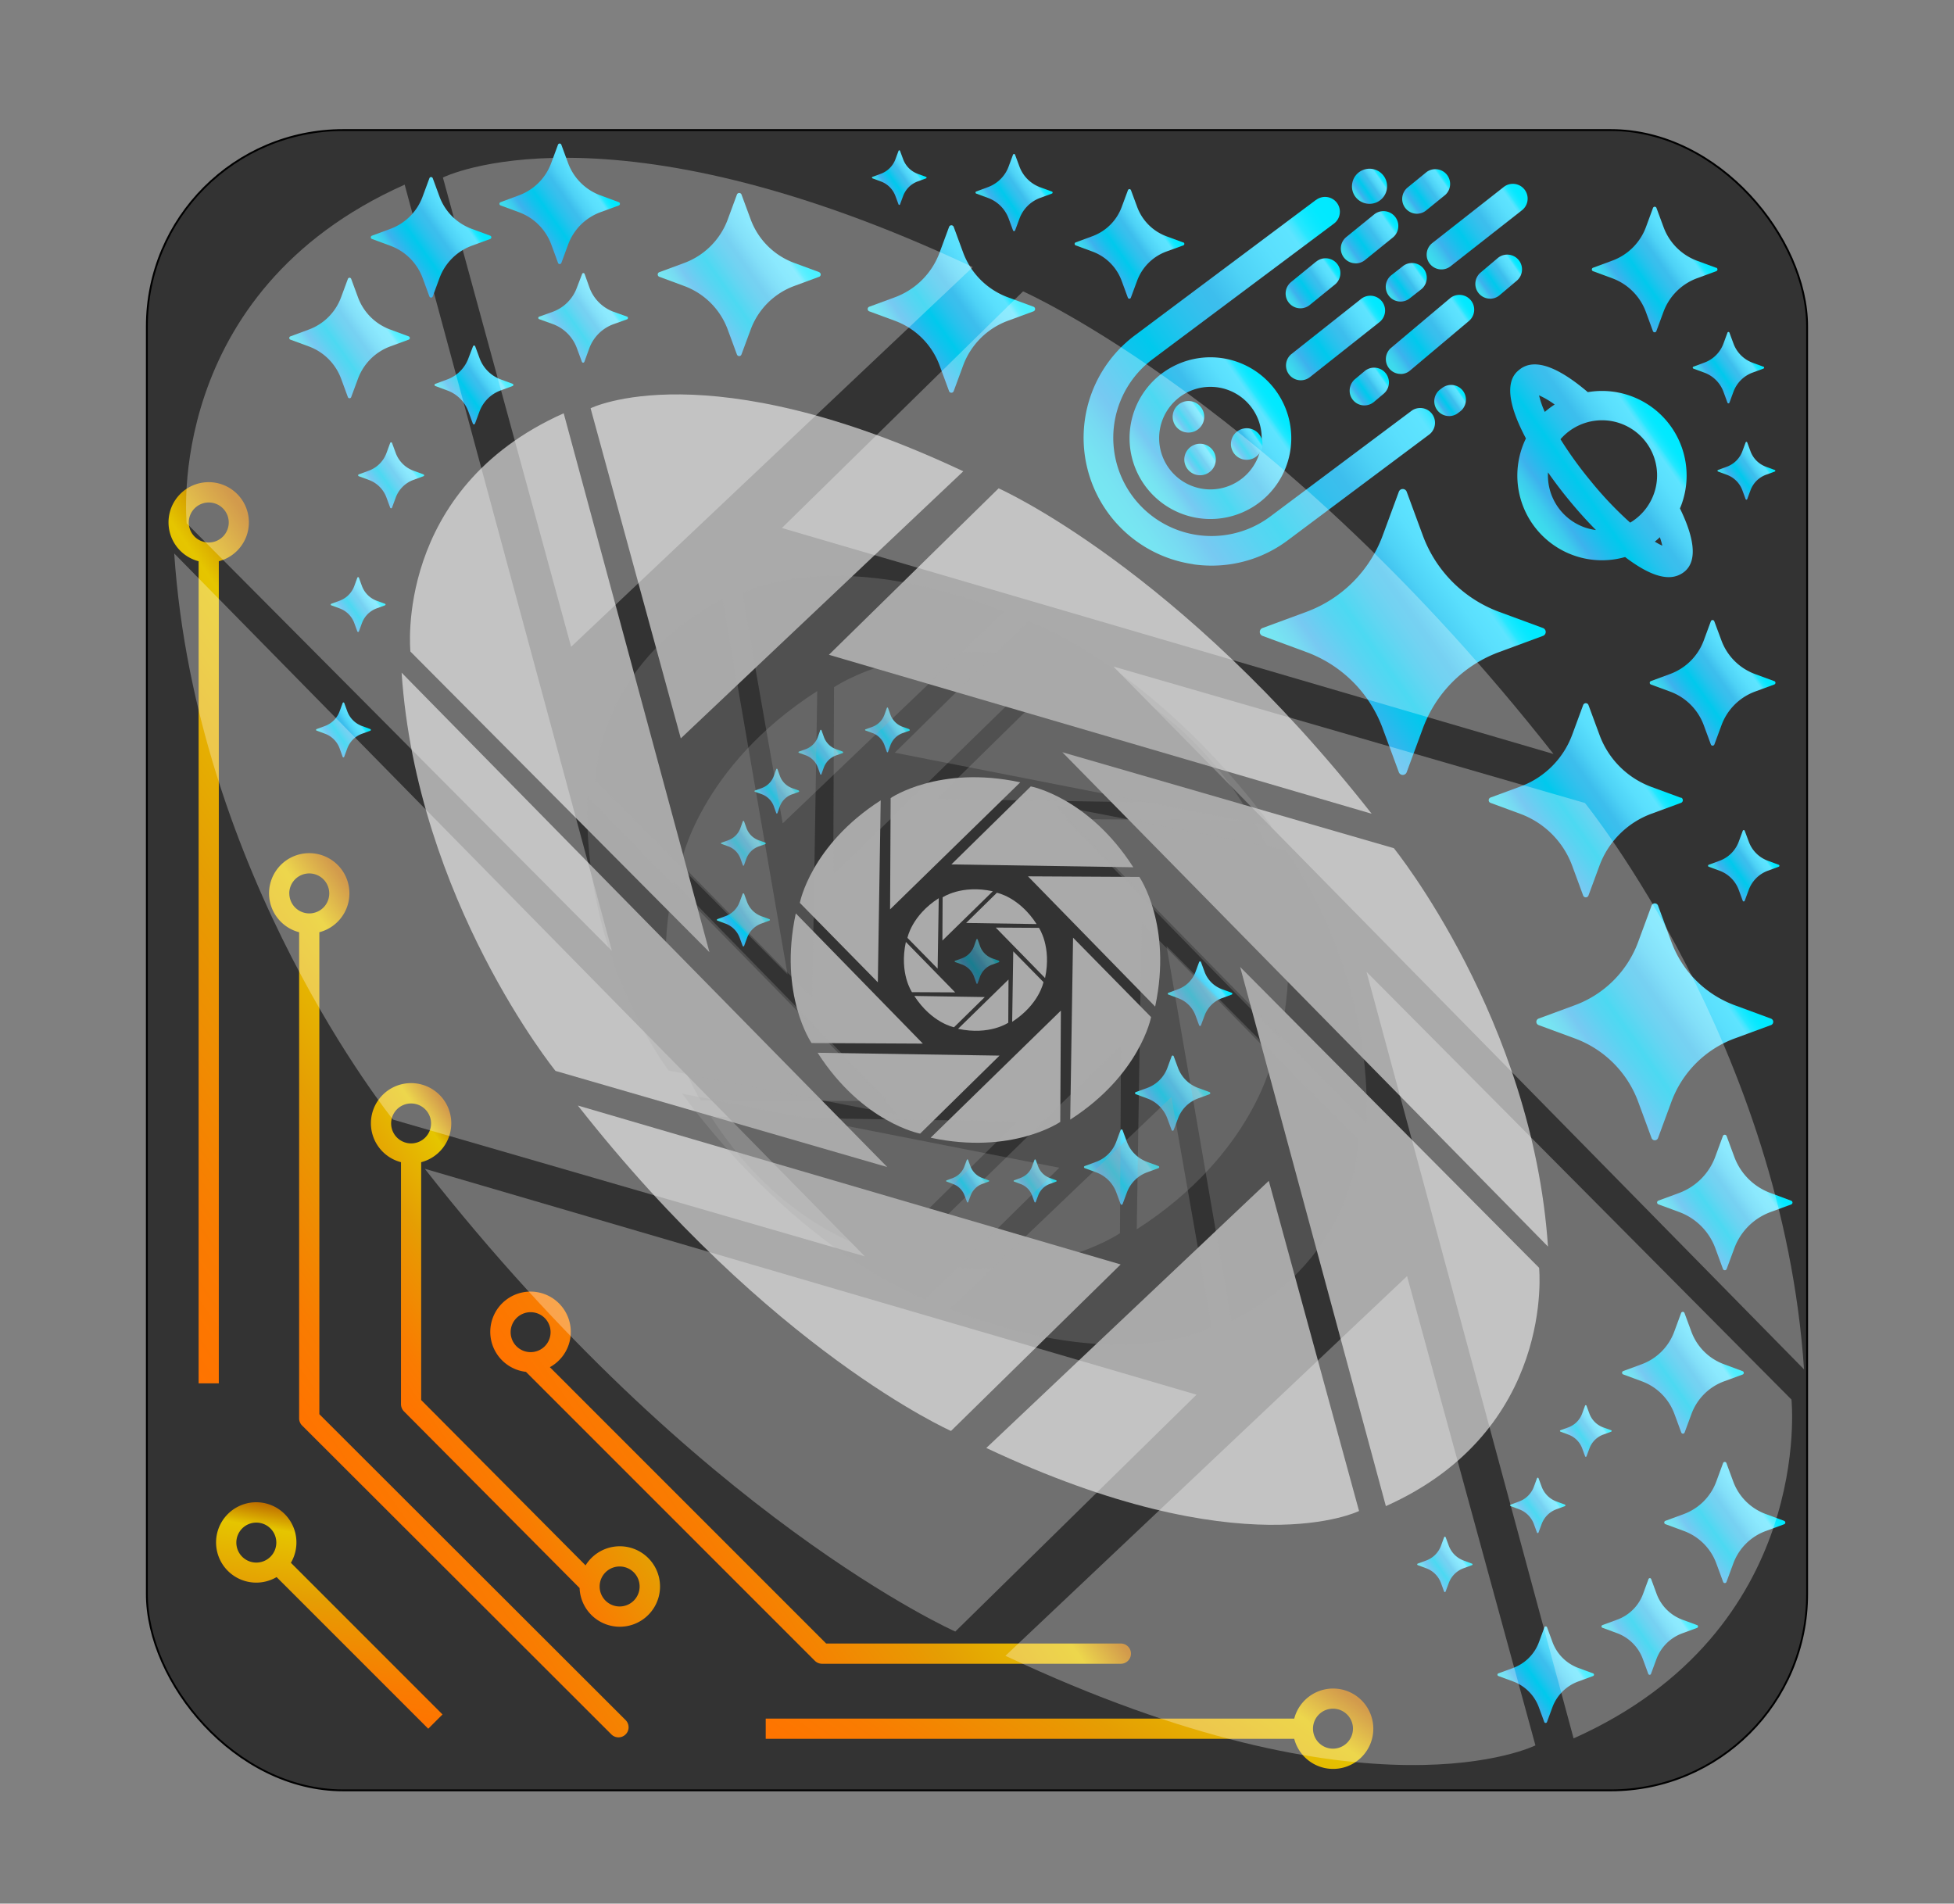 <svg id="Camada_1" data-name="Camada 1" xmlns="http://www.w3.org/2000/svg" xmlns:xlink="http://www.w3.org/1999/xlink" viewBox="0 0 792.63 772.19"><rect x="0" y="0" width="792.63" height="772.19" fill="#808080" stroke="none"/><defs><style>.cls-1{fill:#333;stroke:#000;stroke-miterlimit:10;stroke-width:0.75px;isolation:isolate;}.cls-2{fill:url(#Gradiente_sem_nome_3);}.cls-3{fill:url(#Gradiente_sem_nome_4);}.cls-4{fill:url(#Gradiente_sem_nome_7);}.cls-5{fill:url(#Gradiente_sem_nome_8);}.cls-6{fill:url(#Gradiente_sem_nome_9);}.cls-7{fill:url(#Gradiente_sem_nome_10);}.cls-8{fill:url(#Gradiente_sem_nome_11);}.cls-9{fill:url(#Gradiente_sem_nome_12);}.cls-10{fill:url(#Gradiente_sem_nome_13);}.cls-11{fill:url(#Gradiente_sem_nome_14);}.cls-12{fill:url(#Gradiente_sem_nome_15);}.cls-13{fill:url(#Gradiente_sem_nome_16);}.cls-14{fill:url(#Gradiente_sem_nome_17);}.cls-15{fill:url(#Gradiente_sem_nome_18);}.cls-16{fill:url(#Gradiente_sem_nome_19);}.cls-17{fill:url(#Gradiente_sem_nome_20);}.cls-18{fill:url(#Gradiente_sem_nome_21);}.cls-19{fill:url(#Gradiente_sem_nome_22);}.cls-20{fill:url(#Gradiente_sem_nome_23);}.cls-21{fill:url(#Gradiente_sem_nome_24);}.cls-22{fill:url(#Gradiente_sem_nome_25);}.cls-23{fill:url(#Gradiente_sem_nome_26);}.cls-24{fill:url(#Gradiente_sem_nome_27);}.cls-25{fill:url(#Gradiente_sem_nome_28);}.cls-26{fill:url(#Gradiente_sem_nome_29);}.cls-27{fill:url(#Gradiente_sem_nome_30);}.cls-28{fill:url(#Gradiente_sem_nome_31);}.cls-29{fill:url(#Gradiente_sem_nome_33);}.cls-30{fill:url(#Gradiente_sem_nome_34);}.cls-31{fill:url(#Gradiente_sem_nome_35);}.cls-32{fill:url(#Gradiente_sem_nome_36);}.cls-33{fill:url(#Gradiente_sem_nome_38);}.cls-34{fill:url(#Gradiente_sem_nome_39);}.cls-35{fill:url(#Gradiente_sem_nome_40);}.cls-36{fill:url(#Gradiente_sem_nome_10-2);}.cls-37{fill:url(#Gradiente_sem_nome_10-3);}.cls-38{fill:url(#Gradiente_sem_nome_10-4);}.cls-39{fill:url(#Gradiente_sem_nome_10-5);}.cls-40{fill:url(#Gradiente_sem_nome_10-6);}.cls-41{fill:url(#Gradiente_sem_nome_10-7);}.cls-42{fill:url(#Gradiente_sem_nome_10-8);}.cls-43{fill:url(#Gradiente_sem_nome_10-9);}.cls-44{fill:url(#Gradiente_sem_nome_10-10);}.cls-45{fill:url(#Gradiente_sem_nome_10-11);}.cls-46{fill:url(#Gradiente_sem_nome_10-12);}.cls-47{fill:url(#Gradiente_sem_nome_10-13);}.cls-48{opacity:0.5;fill:url(#Gradiente_sem_nome_10-14);}.cls-49{fill:url(#Gradiente_sem_nome_10-15);}.cls-50{fill:url(#Gradiente_sem_nome_10-16);}.cls-51{fill:url(#Gradiente_sem_nome_10-17);}.cls-52{fill:url(#Gradiente_sem_nome_10-18);}.cls-53{fill:url(#Gradiente_sem_nome_10-19);}.cls-54{fill:url(#Gradiente_sem_nome_41);}.cls-55{fill:url(#Gradiente_sem_nome_42);}.cls-56{fill:url(#Gradiente_sem_nome_43);}.cls-57{fill:url(#Gradiente_sem_nome_44);}.cls-58{fill:url(#Gradiente_sem_nome_46);}.cls-59{fill:url(#Gradiente_sem_nome_47);}.cls-60,.cls-67{fill:#aaa;}.cls-61{fill:#fff;opacity:0.3;}.cls-62{fill:url(#Gradiente_sem_nome_10-20);}.cls-63{fill:url(#Gradiente_sem_nome_10-21);}.cls-64{fill:url(#Gradiente_sem_nome_10-22);}.cls-65{fill:url(#Gradiente_sem_nome_10-23);}.cls-66{fill:url(#Gradiente_sem_nome_10-24);}.cls-67{opacity:0.25;}</style><linearGradient id="Gradiente_sem_nome_3" x1="529.86" y1="490.23" x2="608.19" y2="545.07" gradientTransform="matrix(1, 0, 0, -1, 0, 774)" gradientUnits="userSpaceOnUse"><stop offset="0" stop-color="#3ddeed"/><stop offset="0.05" stop-color="#3dd9ed"/><stop offset="0.11" stop-color="#3dcaed"/><stop offset="0.17" stop-color="#3db2ed"/><stop offset="0.29" stop-color="#12c2ed"/><stop offset="0.36" stop-color="#00c9ed"/><stop offset="0.38" stop-color="#0ac7ed"/><stop offset="0.46" stop-color="#26c2ed"/><stop offset="0.53" stop-color="#37bfed"/><stop offset="0.58" stop-color="#3dbeed"/><stop offset="0.67" stop-color="#4ed2f6"/><stop offset="0.77" stop-color="#5adffd"/><stop offset="0.85" stop-color="#5ee4ff"/><stop offset="0.85" stop-color="#5de4ff"/><stop offset="0.87" stop-color="#40e6ff"/><stop offset="0.88" stop-color="#29e7ff"/><stop offset="0.9" stop-color="#16e8ff"/><stop offset="0.92" stop-color="#0ae8ff"/><stop offset="0.94" stop-color="#02e9ff"/><stop offset="1" stop-color="#00e9ff"/></linearGradient><linearGradient id="Gradiente_sem_nome_4" x1="616.68" y1="430.72" x2="669.87" y2="467.96" xlink:href="#Gradiente_sem_nome_3"/><linearGradient id="Gradiente_sem_nome_7" x1="582.89" y1="607.8" x2="593.57" y2="615.28" xlink:href="#Gradiente_sem_nome_3"/><linearGradient id="Gradiente_sem_nome_8" x1="563.12" y1="654.36" x2="577.62" y2="664.52" xlink:href="#Gradiente_sem_nome_3"/><linearGradient id="Gradiente_sem_nome_9" x1="448.17" y1="567.86" x2="569.54" y2="652.84" xlink:href="#Gradiente_sem_nome_3"/><linearGradient id="Gradiente_sem_nome_10" x1="569.61" y1="690.12" x2="587.59" y2="702.71" xlink:href="#Gradiente_sem_nome_3"/><linearGradient id="Gradiente_sem_nome_11" x1="544.69" y1="670.13" x2="566.38" y2="685.32" xlink:href="#Gradiente_sem_nome_3"/><linearGradient id="Gradiente_sem_nome_12" x1="522.35" y1="651.9" x2="542.87" y2="666.27" xlink:href="#Gradiente_sem_nome_3"/><linearGradient id="Gradiente_sem_nome_13" x1="599.27" y1="655.72" x2="616.65" y2="667.88" xlink:href="#Gradiente_sem_nome_3"/><linearGradient id="Gradiente_sem_nome_14" x1="562.42" y1="625.98" x2="597.8" y2="650.76" xlink:href="#Gradiente_sem_nome_3"/><linearGradient id="Gradiente_sem_nome_15" x1="548.42" y1="612.29" x2="562.4" y2="622.08" xlink:href="#Gradiente_sem_nome_3"/><linearGradient id="Gradiente_sem_nome_16" x1="579.2" y1="668.06" x2="619.02" y2="695.94" xlink:href="#Gradiente_sem_nome_3"/><linearGradient id="Gradiente_sem_nome_17" x1="521.99" y1="623.04" x2="561.38" y2="650.62" xlink:href="#Gradiente_sem_nome_3"/><linearGradient id="Gradiente_sem_nome_18" x1="549.7" y1="694.34" x2="561.37" y2="702.51" xlink:href="#Gradiente_sem_nome_3"/><linearGradient id="Gradiente_sem_nome_19" x1="464.08" y1="577.45" x2="517.81" y2="615.07" xlink:href="#Gradiente_sem_nome_3"/><linearGradient id="Gradiente_sem_nome_20" x1="481.57" y1="583.92" x2="492.03" y2="591.26" xlink:href="#Gradiente_sem_nome_3"/><linearGradient id="Gradiente_sem_nome_21" x1="476.84" y1="601.25" x2="487.32" y2="608.6" xlink:href="#Gradiente_sem_nome_3"/><linearGradient id="Gradiente_sem_nome_22" x1="500.48" y1="590.22" x2="510.95" y2="597.55" xlink:href="#Gradiente_sem_nome_3"/><linearGradient id="Gradiente_sem_nome_23" x1="620.77" y1="562.74" x2="677.02" y2="602.13" xlink:href="#Gradiente_sem_nome_3"/><linearGradient id="Gradiente_sem_nome_24" x1="638.77" y1="336.79" x2="703.66" y2="382.23" xlink:href="#Gradiente_sem_nome_3"/><linearGradient id="Gradiente_sem_nome_25" x1="683.07" y1="144.81" x2="716.26" y2="168.05" xlink:href="#Gradiente_sem_nome_3"/><linearGradient id="Gradiente_sem_nome_26" x1="477.89" y1="364.69" x2="495.62" y2="377.1" xlink:href="#Gradiente_sem_nome_3"/><linearGradient id="Gradiente_sem_nome_27" x1="465.38" y1="323.34" x2="486" y2="337.78" xlink:href="#Gradiente_sem_nome_3"/><linearGradient id="Gradiente_sem_nome_28" x1="655.98" y1="105" x2="682.43" y2="123.52" xlink:href="#Gradiente_sem_nome_3"/><linearGradient id="Gradiente_sem_nome_29" x1="181.49" y1="610.29" x2="203.09" y2="625.41" xlink:href="#Gradiente_sem_nome_3"/><linearGradient id="Gradiente_sem_nome_30" x1="294.28" y1="395.78" x2="308.81" y2="405.95" xlink:href="#Gradiente_sem_nome_3"/><linearGradient id="Gradiente_sem_nome_31" x1="578.54" y1="134.09" x2="593.7" y2="144.71" xlink:href="#Gradiente_sem_nome_3"/><linearGradient id="Gradiente_sem_nome_33" x1="295.4" y1="427.6" x2="307.71" y2="436.22" xlink:href="#Gradiente_sem_nome_3"/><linearGradient id="Gradiente_sem_nome_34" x1="386.58" y1="290.85" x2="398.34" y2="299.08" xlink:href="#Gradiente_sem_nome_3"/><linearGradient id="Gradiente_sem_nome_35" x1="414.03" y1="290.85" x2="425.78" y2="299.08" xlink:href="#Gradiente_sem_nome_3"/><linearGradient id="Gradiente_sem_nome_36" x1="362.99" y1="632.59" x2="408.86" y2="664.71" xlink:href="#Gradiente_sem_nome_3"/><linearGradient id="Gradiente_sem_nome_38" x1="277.5" y1="647.04" x2="322.21" y2="678.34" xlink:href="#Gradiente_sem_nome_3"/><linearGradient id="Gradiente_sem_nome_39" x1="224.29" y1="636.44" x2="248.87" y2="653.65" xlink:href="#Gradiente_sem_nome_3"/><linearGradient id="Gradiente_sem_nome_40" x1="149.62" y1="574.87" x2="167.7" y2="587.54" xlink:href="#Gradiente_sem_nome_3"/><linearGradient id="Gradiente_sem_nome_10-2" x1="308.96" y1="448.76" x2="321.27" y2="457.38" xlink:href="#Gradiente_sem_nome_3"/><linearGradient id="Gradiente_sem_nome_10-3" x1="125.28" y1="625.33" x2="158.31" y2="648.45" xlink:href="#Gradiente_sem_nome_3"/><linearGradient id="Gradiente_sem_nome_10-4" x1="444.65" y1="293.38" x2="465.27" y2="307.82" xlink:href="#Gradiente_sem_nome_3"/><linearGradient id="Gradiente_sem_nome_10-5" x1="326.8" y1="464.54" x2="339.11" y2="473.16" xlink:href="#Gradiente_sem_nome_3"/><linearGradient id="Gradiente_sem_nome_10-6" x1="353.79" y1="473.63" x2="366.1" y2="482.25" xlink:href="#Gradiente_sem_nome_3"/><linearGradient id="Gradiente_sem_nome_10-7" x1="137.76" y1="523.51" x2="152.79" y2="534.03" xlink:href="#Gradiente_sem_nome_3"/><linearGradient id="Gradiente_sem_nome_10-8" x1="131.81" y1="472.69" x2="146.84" y2="483.21" xlink:href="#Gradiente_sem_nome_3"/><linearGradient id="Gradiente_sem_nome_10-9" x1="681.11" y1="273.24" x2="718.23" y2="299.23" xlink:href="#Gradiente_sem_nome_3"/><linearGradient id="Gradiente_sem_nome_10-10" x1="665.96" y1="205.48" x2="699.34" y2="228.85" xlink:href="#Gradiente_sem_nome_3"/><linearGradient id="Gradiente_sem_nome_10-11" x1="613.78" y1="85.42" x2="640.24" y2="103.94" xlink:href="#Gradiente_sem_nome_3"/><linearGradient id="Gradiente_sem_nome_10-12" x1="636.18" y1="188.59" x2="650.34" y2="198.5" xlink:href="#Gradiente_sem_nome_3"/><linearGradient id="Gradiente_sem_nome_10-13" x1="616.22" y1="158.06" x2="631.38" y2="168.67" xlink:href="#Gradiente_sem_nome_3"/><linearGradient id="Gradiente_sem_nome_10-14" x1="390.16" y1="379.69" x2="402.47" y2="388.31" xlink:href="#Gradiente_sem_nome_3"/><linearGradient id="Gradiente_sem_nome_10-15" x1="677.49" y1="485.01" x2="711.9" y2="509.1" xlink:href="#Gradiente_sem_nome_3"/><linearGradient id="Gradiente_sem_nome_10-16" x1="697.56" y1="415.99" x2="717.11" y2="429.68" xlink:href="#Gradiente_sem_nome_3"/><linearGradient id="Gradiente_sem_nome_10-17" x1="443.15" y1="664.55" x2="473.17" y2="685.57" xlink:href="#Gradiente_sem_nome_3"/><linearGradient id="Gradiente_sem_nome_10-18" x1="357.31" y1="696.71" x2="372.27" y2="707.19" xlink:href="#Gradiente_sem_nome_3"/><linearGradient id="Gradiente_sem_nome_10-19" x1="400.77" y1="688.49" x2="421.9" y2="703.28" xlink:href="#Gradiente_sem_nome_3"/><linearGradient id="Gradiente_sem_nome_41" x1="118.62" y1="201.25" x2="235.4" y2="283.02" gradientTransform="matrix(1, 0, 0, -1, 0, 774)" gradientUnits="userSpaceOnUse"><stop offset="0" stop-color="#ff7300"/><stop offset="0.18" stop-color="#f97c01"/><stop offset="0.47" stop-color="#ea9602"/><stop offset="0.55" stop-color="#e59e03"/><stop offset="0.87" stop-color="#e5c500"/><stop offset="0.99" stop-color="#bf6f00"/></linearGradient><linearGradient id="Gradiente_sem_nome_42" x1="167.93" y1="195.57" x2="238.2" y2="244.78" xlink:href="#Gradiente_sem_nome_41"/><linearGradient id="Gradiente_sem_nome_43" x1="268.4" y1="129.34" x2="384.46" y2="210.62" xlink:href="#Gradiente_sem_nome_41"/><linearGradient id="Gradiente_sem_nome_44" x1="35.19" y1="28.9" x2="99.58" y2="73.98" gradientTransform="matrix(0.71, -0.71, -0.71, -0.71, 123.24, 738.44)" xlink:href="#Gradiente_sem_nome_41"/><linearGradient id="Gradiente_sem_nome_46" x1="422.32" y1="452.78" x2="602.52" y2="578.97" gradientTransform="matrix(1, 0, 0, -1, -426.46, 892.95)" xlink:href="#Gradiente_sem_nome_41"/><linearGradient id="Gradiente_sem_nome_47" x1="-409.89" y1="814.06" x2="-285.64" y2="901.04" gradientTransform="translate(-422.42 352.18) rotate(-90)" xlink:href="#Gradiente_sem_nome_41"/><linearGradient id="Gradiente_sem_nome_10-20" x1="654.03" y1="652.63" x2="688.44" y2="676.72" xlink:href="#Gradiente_sem_nome_3"/><linearGradient id="Gradiente_sem_nome_10-21" x1="691.36" y1="618.02" x2="710.91" y2="631.71" xlink:href="#Gradiente_sem_nome_3"/><linearGradient id="Gradiente_sem_nome_10-22" x1="700.5" y1="577.49" x2="716.35" y2="588.58" xlink:href="#Gradiente_sem_nome_3"/><linearGradient id="Gradiente_sem_nome_10-23" x1="158.35" y1="666.17" x2="191.38" y2="689.29" xlink:href="#Gradiente_sem_nome_3"/><linearGradient id="Gradiente_sem_nome_10-24" x1="210.53" y1="679.75" x2="243.56" y2="702.87" xlink:href="#Gradiente_sem_nome_3"/></defs><g id="Shutter"><rect class="cls-1" x="59.57" y="52.76" width="673.48" height="673.48" rx="79.66"/><path class="cls-2" d="M625.9,254.75l-17.74-6.54a52.35,52.35,0,0,1-31-31l-6.54-17.74a1.7,1.7,0,0,0-3.19,0l-6.54,17.74a52.35,52.35,0,0,1-31,31l-17.75,6.54a1.7,1.7,0,0,0,0,3.19l17.75,6.55a52.25,52.25,0,0,1,31,31l6.54,17.74a1.7,1.7,0,0,0,3.19,0l6.54-17.74a52.25,52.25,0,0,1,31-31l17.74-6.55a1.7,1.7,0,0,0,0-3.19Z"/><path class="cls-3" d="M681.92,323.64l-12.06-4.45a35.54,35.54,0,0,1-21-21L644.36,286a1.15,1.15,0,0,0-2.16,0l-4.45,12.06a35.58,35.58,0,0,1-21.06,21l-12.06,4.45a1.16,1.16,0,0,0,0,2.17l12.06,4.44a35.57,35.57,0,0,1,21.06,21.06l4.45,12.06a1.15,1.15,0,0,0,2.16,0l4.45-12.06a35.58,35.58,0,0,1,21-21.06l12.06-4.44a1.15,1.15,0,0,0,.7-1.47,1.13,1.13,0,0,0-.7-.7Z"/><path class="cls-4" d="M587.81,168.78a5.94,5.94,0,0,0,3.59-1.2l.84-.63a6,6,0,1,0-7.19-9.61h0l-.84.63a6,6,0,0,0,3.6,10.8Z"/><path class="cls-5" d="M568.12,122.33a6,6,0,0,0,3.7-1.28l4.5-3.53a6,6,0,0,0-7.12-9.66l-.28.22h0l-4.5,3.53a6,6,0,0,0,3.7,10.72Z"/><path class="cls-6" d="M484,228.9a52.62,52.62,0,0,0,7.52.54,51.35,51.35,0,0,0,30.93-10.33l57.19-42.76a6,6,0,1,0-7.07-9.7h0l-.12.09L515.3,209.5a39.84,39.84,0,0,1-47.72-63.82h0L541,90.78A6,6,0,0,0,534,81l-.16.12h-.06L460.4,136A51.84,51.84,0,0,0,484,228.86Z"/><path class="cls-7" d="M574.73,86.7a6,6,0,0,0,3.78-1.34l7.76-6.3a6,6,0,0,0-7.54-9.31L571,76.05a6,6,0,0,0,3.76,10.65Z"/><path class="cls-8" d="M549.91,106.84a6,6,0,0,0,3.78-1.34L565,96.35A6,6,0,1,0,557.39,87l-11.27,9.15a6,6,0,0,0,3.79,10.66Z"/><path class="cls-9" d="M533.89,106.11l-10.16,8.29a6,6,0,0,0,7.56,9.32h0l10.21-8.29a6,6,0,1,0-7.57-9.32h0Z"/><path class="cls-10" d="M604.42,121.18a6,6,0,0,0,3.86-1.41l7-5.91a6,6,0,0,0-7.58-9.3l0,0-.1.08-7,5.92a6,6,0,0,0,3.87,10.59Z"/><path class="cls-11" d="M568.12,151.71a5.86,5.86,0,0,0,3.86-1.4l23.9-20.12a6,6,0,0,0-7.58-9.3l0,0-.1.09-23.9,20.11a6,6,0,0,0,3.86,10.59Z"/><path class="cls-12" d="M553.47,164.45a6,6,0,0,0,3.86-1.41l3.94-3.31a6,6,0,1,0-7.72-9.19l-3.82,3.19a6.16,6.16,0,0,0-2,6.5A6,6,0,0,0,553.47,164.45Z"/><path class="cls-13" d="M580,107a6,6,0,0,0,8.43,1h0L617.24,85.4a6,6,0,1,0-7.12-9.66l-.28.22h0L581,98.59a6,6,0,0,0-1,8.42Z"/><path class="cls-14" d="M531.19,153.12l28.39-22.46a6,6,0,0,0-7.45-9.41h0l-28.4,22.47a6,6,0,0,0,7.44,9.4Z"/><path class="cls-15" d="M552.73,82.1A7.12,7.12,0,1,0,549,72.75a7.31,7.31,0,0,0-.58,2.77h0A7,7,0,0,0,552.73,82.1Z"/><path class="cls-16" d="M491,144.93a32.8,32.8,0,1,0,32.8,32.8h0A32.83,32.83,0,0,0,491,144.93Zm0,53.59a20.8,20.8,0,1,1,20.8-20.8h0a20.81,20.81,0,0,1-20.8,20.8Z"/><path class="cls-17" d="M486.8,180a6.39,6.39,0,1,0,6.39,6.39A6.39,6.39,0,0,0,486.8,180Z"/><path class="cls-18" d="M488.49,169.07a6.4,6.4,0,1,0-6.4,6.4h0A6.41,6.41,0,0,0,488.49,169.07Z"/><path class="cls-19" d="M499.32,180.1a6.4,6.4,0,1,0,6.41-6.39h0a6.39,6.39,0,0,0-6.4,6.38Z"/><path class="cls-20" d="M681.94,205.07a34.32,34.32,0,0,0-37.85-46c-12.64-10.75-22-13.83-27.78-9.1-1.86,1.51-7.5,6.11.37,23.23.69,1.5,1.46,3.06,2.31,4.65a30.19,30.19,0,0,0-1.25,2.86,34.36,34.36,0,0,0,32.11,46.56,34,34,0,0,0,9.36-1.32l1.21.91c6.61,4.84,12.06,7.25,16.48,7.25a9.94,9.94,0,0,0,6-1.92c6.72-4.91,3.28-16.31-1.44-25.95.16-.37.31-.74.46-1.12Zm-57.64-44.7a34.75,34.75,0,0,1,6.34,3.72,36.59,36.59,0,0,0-4,3,35,35,0,0,1-2.34-6.75Zm18,53.37a22.37,22.37,0,0,1-14.36-22.12c2.49,3.57,5.22,7.2,8.15,10.78,3.7,4.53,7.51,8.78,11.3,12.6a22.82,22.82,0,0,1-5.09-1.25Zm19-1.71A146.61,146.61,0,0,1,645,194.81a156.7,156.7,0,0,1-12-16.64A22.33,22.33,0,1,1,661.28,212Zm10,7.65a22.85,22.85,0,0,0,2-1.76,26.8,26.8,0,0,1,1,3.42,27.67,27.67,0,0,1-3.08-1.66Z"/><path class="cls-21" d="M718.34,413.17l-14.69-5.42A43.32,43.32,0,0,1,678,382.07l-5.42-14.7a1.4,1.4,0,0,0-2.64,0l-5.42,14.7a43.35,43.35,0,0,1-25.69,25.68l-14.69,5.42a1.41,1.41,0,0,0-.84,1.81,1.45,1.45,0,0,0,.84.84l14.69,5.41a43.37,43.37,0,0,1,25.69,25.69l5.42,14.69a1.4,1.4,0,0,0,2.64,0L678,446.92a43.37,43.37,0,0,1,25.69-25.69l14.69-5.41a1.41,1.41,0,0,0,.84-1.81A1.45,1.45,0,0,0,718.34,413.17Z"/><path class="cls-22" d="M723.77,616.93l-7.55-2.8A22.17,22.17,0,0,1,703.09,601l-2.78-7.52a.71.71,0,0,0-.67-.47.74.74,0,0,0-.68.47L696.19,601a22.22,22.22,0,0,1-13.11,13.14l-7.52,2.77a.72.72,0,0,0-.42.94.77.77,0,0,0,.42.41l7.52,2.77a22.17,22.17,0,0,1,13.13,13.14l2.78,7.52a.72.72,0,0,0,1.35,0l2.78-7.52a22.14,22.14,0,0,1,13.1-13.1l7.53-2.78a.71.71,0,0,0,.41-.93.74.74,0,0,0-.41-.42Z"/><path class="cls-23" d="M499.64,402.72l-4-1.48a11.86,11.86,0,0,1-7-7l-1.48-4a.39.39,0,0,0-.5-.23.4.4,0,0,0-.23.23l-1.48,4a11.81,11.81,0,0,1-7,7l-4,1.48a.42.42,0,0,0-.25.36.38.38,0,0,0,.25.36l4,1.48a11.84,11.84,0,0,1,7,7l1.48,4a.41.41,0,0,0,.51.23.36.36,0,0,0,.22-.23l1.48-4a11.89,11.89,0,0,1,7-7l4-1.48a.35.35,0,0,0,.25-.36A.39.39,0,0,0,499.64,402.72Z"/><path class="cls-24" d="M490.66,443,486,441.3a13.77,13.77,0,0,1-8.16-8.16l-1.73-4.68a.44.44,0,0,0-.56-.26.46.46,0,0,0-.27.26l-1.73,4.68a13.72,13.72,0,0,1-8.16,8.16L460.71,443a.47.47,0,0,0-.29.42.49.49,0,0,0,.29.43l4.67,1.72a13.72,13.72,0,0,1,8.16,8.16l1.73,4.67a.46.46,0,0,0,.57.26.42.42,0,0,0,.26-.26l1.73-4.67a13.77,13.77,0,0,1,8.16-8.16l4.67-1.72a.46.46,0,0,0,0-.85Z"/><path class="cls-25" d="M688.42,659.21l-6-2.21A17.69,17.69,0,0,1,672,646.54l-2.21-6a.56.56,0,0,0-.54-.38.6.6,0,0,0-.54.38l-2.21,6A17.61,17.61,0,0,1,656,657l-6,2.21a.57.57,0,0,0,0,1.07l6,2.21A17.63,17.63,0,0,1,666.42,673l2.21,6a.6.6,0,0,0,.54.37.58.58,0,0,0,.54-.37l2.21-6a17.7,17.7,0,0,1,10.5-10.46l6-2.21a.56.56,0,0,0,.37-.54A.54.54,0,0,0,688.42,659.21Z"/><path class="cls-26" d="M208,155.71l-4.89-1.81a14.46,14.46,0,0,1-8.55-8.54l-1.8-4.89a.46.46,0,0,0-.6-.28.48.48,0,0,0-.28.28L190,145.36a14.42,14.42,0,0,1-8.54,8.54l-4.89,1.81a.45.45,0,0,0-.31.44.49.49,0,0,0,.31.44l4.89,1.8a14.45,14.45,0,0,1,8.55,8.55l1.8,4.89a.47.47,0,0,0,.61.27.51.51,0,0,0,.27-.27l1.8-4.89a14.47,14.47,0,0,1,8.55-8.55l4.89-1.8a.47.47,0,0,0,.31-.44A.45.45,0,0,0,208,155.71Z"/><path class="cls-27" d="M312.1,372.84l-3.3-1.21a9.78,9.78,0,0,1-5.75-5.75l-1.21-3.3a.33.33,0,0,0-.3-.2.31.31,0,0,0-.29.2l-1.22,3.3a9.67,9.67,0,0,1-5.75,5.75L291,372.84a.33.33,0,0,0-.2.3.3.3,0,0,0,.2.29l3.29,1.22a9.68,9.68,0,0,1,5.75,5.74l1.22,3.3a.31.31,0,0,0,.29.2.33.33,0,0,0,.3-.2l1.21-3.3a9.73,9.73,0,0,1,5.75-5.74l3.3-1.22a.29.29,0,0,0,.2-.29A.33.33,0,0,0,312.1,372.84Z"/><path class="cls-28" d="M597.13,634.29,593.69,633a10.15,10.15,0,0,1-6-6l-1.27-3.43a.35.35,0,0,0-.31-.22.36.36,0,0,0-.31.22L584.54,627a10.11,10.11,0,0,1-6,6l-3.44,1.26a.33.33,0,0,0-.2.42.39.39,0,0,0,.2.2l3.43,1.27a10.09,10.09,0,0,1,6,6l1.26,3.43a.33.33,0,0,0,.31.22.31.31,0,0,0,.31-.22l1.27-3.43a10.12,10.12,0,0,1,6-6l3.44-1.27a.34.34,0,0,0,.19-.43A.32.32,0,0,0,597.13,634.29Z"/><path class="cls-29" d="M310.49,341.82l-2.79-1a8.21,8.21,0,0,1-4.88-4.87l-1-2.79a.27.27,0,0,0-.5,0l-1,2.79a8.2,8.2,0,0,1-4.87,4.87l-2.79,1a.27.27,0,0,0-.15.35.25.25,0,0,0,.15.15l2.79,1a8.29,8.29,0,0,1,4.88,4.87l1,2.79a.25.25,0,0,0,.25.18.26.26,0,0,0,.19-.1l1-2.79a8.29,8.29,0,0,1,4.88-4.87l2.79-1a.27.27,0,0,0,.15-.35.31.31,0,0,0-.15-.15Z"/><path class="cls-30" d="M401,478.78l-2.67-1a7.94,7.94,0,0,1-4.65-4.65l-1-2.67a.25.25,0,0,0-.34-.14.27.27,0,0,0-.14.14l-1,2.67a7.91,7.91,0,0,1-4.58,4.67l-2.67,1a.27.27,0,0,0-.14.34.32.32,0,0,0,.14.14l2.67,1a7.85,7.85,0,0,1,4.65,4.66l1,2.66a.25.25,0,0,0,.31.17.24.24,0,0,0,.17-.17l1-2.67a7.94,7.94,0,0,1,4.65-4.65l2.67-1a.25.25,0,0,0,0-.48Z"/><path class="cls-31" d="M428.44,478.8l-2.66-1a7.87,7.87,0,0,1-4.66-4.65l-1-2.66a.25.25,0,0,0-.24-.17.27.27,0,0,0-.24.17l-1,2.66A7.78,7.78,0,0,1,414,477.8l-2.66,1a.27.27,0,0,0-.16.24.24.24,0,0,0,.16.24l2.66,1a7.78,7.78,0,0,1,4.65,4.65l1,2.66a.29.29,0,0,0,.24.17.25.25,0,0,0,.24-.17l1-2.66a7.87,7.87,0,0,1,4.66-4.65l2.66-1a.23.23,0,0,0,.17-.24A.26.26,0,0,0,428.44,478.8Z"/><path class="cls-32" d="M419.24,124.42l-10.4-3.83a30.67,30.67,0,0,1-18.15-18.16L386.85,92a1,1,0,0,0-1.3-.55A1,1,0,0,0,385,92l-3.84,10.39A30.62,30.62,0,0,1,363,120.59l-10.39,3.83a1,1,0,0,0,0,1.87L363,130.12a30.6,30.6,0,0,1,18.15,18.15l3.84,10.4a1,1,0,0,0,1.87,0l3.83-10.4a30.65,30.65,0,0,1,18.15-18.15l10.4-3.83a1,1,0,0,0,0-1.87Z"/><path class="cls-33" d="M332.31,110.39l-10.13-3.74A29.82,29.82,0,0,1,304.51,89l-3.74-10.13a1,1,0,0,0-1.33-.5,1,1,0,0,0-.49.5L295.21,89a29.89,29.89,0,0,1-17.7,17.69l-10.13,3.74a1,1,0,0,0,0,1.82L277.51,116a29.83,29.83,0,0,1,17.69,17.69l3.74,10.13a1,1,0,0,0,.91.63,1,1,0,0,0,.91-.63l3.75-10.13A29.83,29.83,0,0,1,322.2,116l10.13-3.74a1,1,0,0,0,0-1.82Z"/><path class="cls-34" d="M254.45,128.46l-5.58-2a16.47,16.47,0,0,1-9.73-9.73l-2-5.61a.54.54,0,0,0-.5-.35.51.51,0,0,0-.5.35L234,116.69a16.39,16.39,0,0,1-9.74,9.77l-5.57,2a.52.52,0,0,0-.35.5.54.54,0,0,0,.35.5l5.57,2a16.42,16.42,0,0,1,9.73,9.73l2.06,5.58a.53.53,0,0,0,.5.34.54.54,0,0,0,.5-.34l2-5.51a16.46,16.46,0,0,1,9.74-9.73l5.57-2a.54.54,0,0,0,.35-.5A.51.51,0,0,0,254.45,128.46Z"/><path class="cls-35" d="M171.78,192.43l-4.1-1.51a12.11,12.11,0,0,1-7.15-7.15l-1.51-4.1a.38.38,0,0,0-.37-.25.41.41,0,0,0-.37.25l-1.51,4.1a12.06,12.06,0,0,1-7.15,7.15l-4.1,1.51a.39.39,0,0,0-.21.52.41.41,0,0,0,.21.22l4.1,1.51a12,12,0,0,1,7.15,7.15l1.51,4.1a.41.41,0,0,0,.37.25.38.38,0,0,0,.37-.25l1.51-4.1a12.08,12.08,0,0,1,7.15-7.15l4.1-1.51a.38.38,0,0,0,.25-.49A.39.39,0,0,0,171.78,192.43Z"/><path class="cls-36" d="M324.05,320.67l-2.79-1a8.27,8.27,0,0,1-4.88-4.87l-1-2.79a.24.24,0,0,0-.25-.17.26.26,0,0,0-.25.17l-1,2.79a8.2,8.2,0,0,1-4.87,4.87l-2.79,1a.27.27,0,0,0-.15.35.31.31,0,0,0,.15.15l2.79,1a8.24,8.24,0,0,1,4.88,4.87l1,2.79a.3.3,0,0,0,.25.18.29.29,0,0,0,.19-.1l1-2.79a8.24,8.24,0,0,1,4.88-4.87l2.79-1a.28.28,0,0,0,.15-.36.26.26,0,0,0-.15-.14Z"/><path class="cls-37" d="M165.77,136.44l-7.48-2.77a22.05,22.05,0,0,1-13.07-13.06l-2.76-7.48a.71.71,0,0,0-.92-.42.7.7,0,0,0-.42.42l-2.77,7.48a22.06,22.06,0,0,1-13.06,13.06l-7.48,2.77a.69.69,0,0,0-.47.67.71.71,0,0,0,.47.67l7.48,2.75a22.15,22.15,0,0,1,13.08,13.08l2.75,7.47a.71.71,0,0,0,.92.42.67.67,0,0,0,.42-.42l2.76-7.47a22.11,22.11,0,0,1,13.07-13.08l7.48-2.75a.71.71,0,0,0,.47-.67A.69.69,0,0,0,165.77,136.44Z"/><path class="cls-38" d="M469.93,473l-4.67-1.72a13.82,13.82,0,0,1-8.16-8.16l-1.73-4.68a.44.44,0,0,0-.56-.27.45.45,0,0,0-.27.27l-1.73,4.68a13.77,13.77,0,0,1-8.16,8.16L440,473a.47.47,0,0,0-.29.42.48.48,0,0,0,.29.42l4.67,1.72a13.74,13.74,0,0,1,8.16,8.16l1.73,4.67a.45.45,0,0,0,.57.27.46.46,0,0,0,.26-.27l1.73-4.67a13.79,13.79,0,0,1,8.16-8.16l4.67-1.72a.45.45,0,0,0,0-.84Z"/><path class="cls-39" d="M341.9,304.88l-2.79-1a8.19,8.19,0,0,1-4.88-4.87l-1-2.79a.27.27,0,0,0-.25-.17.26.26,0,0,0-.25.17l-1,2.79a8.22,8.22,0,0,1-4.87,4.87l-2.79,1a.28.28,0,0,0-.15.36.23.23,0,0,0,.15.14l2.79,1a8.35,8.35,0,0,1,4.88,4.87l1,2.79a.25.25,0,0,0,.25.18.26.26,0,0,0,.19-.1l1-2.79a8.29,8.29,0,0,1,4.88-4.87l2.79-1a.26.26,0,0,0,.14-.35.26.26,0,0,0-.14-.15Z"/><path class="cls-40" d="M368.88,295.8l-2.79-1a8.24,8.24,0,0,1-4.88-4.87l-1-2.79A.25.25,0,0,0,360,287a.27.27,0,0,0-.25.17l-1,2.79a8.2,8.2,0,0,1-4.87,4.87l-2.79,1a.27.27,0,0,0-.15.35.28.28,0,0,0,.15.15l2.79,1a8.24,8.24,0,0,1,4.88,4.87l1,2.79a.28.28,0,0,0,.25.18.3.3,0,0,0,.19-.1l1-2.79a8.24,8.24,0,0,1,4.88-4.87l2.79-1a.27.27,0,0,0,0-.5Z"/><path class="cls-41" d="M156.18,244.92l-3.41-1.25a10.07,10.07,0,0,1-5.94-5.94l-1.25-3.41a.34.34,0,0,0-.31-.21.33.33,0,0,0-.31.21l-1.25,3.41a10.07,10.07,0,0,1-5.94,5.94l-3.41,1.25a.33.33,0,0,0-.18.43.34.34,0,0,0,.18.19l3.41,1.25a10,10,0,0,1,5.94,5.94l1.25,3.41a.33.33,0,0,0,.31.2.33.33,0,0,0,.31-.2l1.25-3.41a10.07,10.07,0,0,1,5.94-5.94l3.41-1.25a.33.33,0,0,0,0-.62Z"/><path class="cls-42" d="M150.23,295.75l-3.41-1.26a10,10,0,0,1-5.94-5.94l-1.25-3.41a.33.33,0,0,0-.31-.2.33.33,0,0,0-.31.2l-1.25,3.41a10,10,0,0,1-5.94,5.94l-3.41,1.26a.33.33,0,0,0-.18.43.32.32,0,0,0,.18.18l3.41,1.26a10,10,0,0,1,5.94,5.94L139,307a.33.33,0,0,0,.31.21.34.34,0,0,0,.31-.21l1.25-3.4a10,10,0,0,1,5.94-5.94l3.41-1.26a.32.32,0,0,0,.2-.41A.31.31,0,0,0,150.23,295.75Z"/><path class="cls-43" d="M726.62,487.06l-8.44-3.14a24.76,24.76,0,0,1-14.68-14.69l-3.11-8.41a.81.81,0,0,0-.75-.52.8.8,0,0,0-.76.52l-3.1,8.41a24.83,24.83,0,0,1-14.66,14.69l-8.41,3.1a.81.81,0,0,0,0,1.51l8.41,3.1a24.8,24.8,0,0,1,14.69,14.69l3.1,8.41a.8.8,0,0,0,.76.53.79.79,0,0,0,.75-.53l3.11-8.41a24.77,24.77,0,0,1,14.65-14.65l8.42-3.1a.82.82,0,0,0,.46-1.05.8.8,0,0,0-.46-.46Z"/><path class="cls-44" d="M706.89,556.2l-7.59-2.83a22.22,22.22,0,0,1-13.2-13.2l-2.8-7.57a.73.73,0,0,0-1.36,0l-2.79,7.57A22.27,22.27,0,0,1,666,553.37l-7.56,2.79a.73.73,0,0,0,0,1.36l7.56,2.79a22.28,22.28,0,0,1,13.21,13.21l2.79,7.56a.74.74,0,0,0,.68.48.71.71,0,0,0,.68-.48l2.79-7.56a22.29,22.29,0,0,1,13.18-13.18l7.57-2.78a.73.73,0,0,0,.41-.95.69.69,0,0,0-.41-.41Z"/><path class="cls-45" d="M646.23,678.79l-6-2.21a17.67,17.67,0,0,1-10.46-10.46l-2.21-6a.57.57,0,0,0-.54-.38.59.59,0,0,0-.54.38l-2.21,6a17.64,17.64,0,0,1-10.46,10.46l-6,2.21a.56.56,0,0,0-.38.53.57.57,0,0,0,.38.54l6,2.21a17.68,17.68,0,0,1,10.42,10.46l2.21,6a.58.58,0,0,0,1.08,0l2.21-6a17.68,17.68,0,0,1,10.5-10.46l6-2.21a.58.58,0,0,0,.37-.54A.56.56,0,0,0,646.23,678.79Z"/><path class="cls-46" d="M653.54,580.16,650.33,579a9.42,9.42,0,0,1-5.6-5.6l-1.19-3.21a.3.3,0,0,0-.28-.2.3.3,0,0,0-.29.2l-1.18,3.21a9.45,9.45,0,0,1-5.6,5.6L633,580.16a.31.31,0,0,0-.18.4.29.29,0,0,0,.18.18l3.2,1.19a9.44,9.44,0,0,1,5.61,5.6l1.18,3.2a.31.31,0,0,0,.29.21.29.29,0,0,0,.28-.21l1.19-3.2a9.45,9.45,0,0,1,5.6-5.6l3.21-1.19a.31.31,0,0,0,.18-.4A.35.35,0,0,0,653.54,580.16Z"/><path class="cls-47" d="M634.81,610.33l-3.44-1.27a10.09,10.09,0,0,1-6-6l-1.27-3.43a.33.33,0,0,0-.62,0l-1.26,3.43a10.14,10.14,0,0,1-6,6l-3.44,1.27a.33.33,0,0,0-.19.42.3.3,0,0,0,.19.19l3.43,1.28a10.11,10.11,0,0,1,6,6l1.26,3.43a.33.33,0,0,0,.62,0l1.27-3.43a10.08,10.08,0,0,1,6-6l3.44-1.28a.32.32,0,0,0,.19-.42A.3.3,0,0,0,634.81,610.33Z"/><path class="cls-48" d="M405.25,389.73l-2.79-1a8.24,8.24,0,0,1-4.88-4.87l-1-2.79a.27.27,0,0,0-.5,0l-1,2.79a8.2,8.2,0,0,1-4.87,4.87l-2.79,1a.28.28,0,0,0-.15.35.25.25,0,0,0,.15.15l2.79,1a8.29,8.29,0,0,1,4.88,4.87l1,2.79a.27.27,0,0,0,.25.18.26.26,0,0,0,.19-.1l1-2.79a8.29,8.29,0,0,1,4.88-4.87l2.79-1a.27.27,0,0,0,.15-.35.28.28,0,0,0-.15-.15Z"/><path class="cls-49" d="M719.69,276.28l-7.8-2.87a23,23,0,0,1-13.59-13.59L695.39,252a.75.75,0,0,0-.95-.44.74.74,0,0,0-.44.44l-2.88,7.8a23,23,0,0,1-13.63,13.59l-7.8,2.88a.75.75,0,0,0,0,1.4l7.8,2.87a23,23,0,0,1,13.63,13.62l2.88,7.8a.74.74,0,0,0,1,.45.75.75,0,0,0,.44-.45l2.88-7.8a23,23,0,0,1,13.58-13.62l7.8-2.87a.74.74,0,0,0,.46-.95.71.71,0,0,0-.46-.45Z"/><path class="cls-50" d="M721.54,350.79l-4.43-1.64a13,13,0,0,1-7.72-7.72L707.74,337a.43.43,0,0,0-.55-.25.44.44,0,0,0-.25.25l-1.63,4.43a13.09,13.09,0,0,1-7.74,7.72l-4.44,1.63a.43.43,0,0,0-.25.55.44.44,0,0,0,.25.25l4.44,1.63a13.14,13.14,0,0,1,7.74,7.75l1.63,4.43a.42.42,0,0,0,.54.25.43.43,0,0,0,.26-.25l1.63-4.43a13.08,13.08,0,0,1,7.72-7.75l4.43-1.63a.42.42,0,0,0,0-.8Z"/><path class="cls-51" d="M480,98.37l-6.8-2.51A20.11,20.11,0,0,1,461.31,84l-2.54-6.86a.65.65,0,0,0-1.22,0L455,84A20,20,0,0,1,443.16,95.8l-6.81,2.52a.64.64,0,0,0-.38.84.62.62,0,0,0,.38.38l6.81,2.51A20,20,0,0,1,455,113.93l2.51,6.81a.66.66,0,0,0,.84.39.64.64,0,0,0,.38-.39l2.52-6.81a20,20,0,0,1,11.85-11.88L480,99.54a.65.65,0,0,0,.39-.83.63.63,0,0,0-.39-.39Z"/><path class="cls-52" d="M375.65,71.76l-3.39-1.25a10,10,0,0,1-5.9-5.9l-1.27-3.42a.31.31,0,0,0-.41-.19.3.3,0,0,0-.19.19l-1.26,3.39a10,10,0,0,1-5.92,5.91l-3.39,1.25a.33.33,0,0,0-.19.42.35.35,0,0,0,.19.19l3.39,1.25a10,10,0,0,1,5.92,5.92l1.26,3.39a.31.31,0,0,0,.41.19.3.3,0,0,0,.19-.19l1.25-3.39a10,10,0,0,1,5.91-5.92l3.39-1.25a.33.33,0,0,0,.2-.42.34.34,0,0,0-.2-.19Z"/><path class="cls-53" d="M426.68,77.7l-4.79-1.76a14.14,14.14,0,0,1-8.34-8.34l-1.79-4.83a.44.44,0,0,0-.58-.27.45.45,0,0,0-.27.27l-1.77,4.79a14.11,14.11,0,0,1-8.37,8.34L396,77.67a.46.46,0,0,0-.26.59.44.44,0,0,0,.26.27l4.79,1.76a14.13,14.13,0,0,1,8.37,8.37l1.77,4.79a.44.44,0,0,0,.58.27.43.43,0,0,0,.27-.27l1.77-4.79a14.16,14.16,0,0,1,8.34-8.37l4.79-1.76a.45.45,0,0,0,.28-.58.48.48,0,0,0-.28-.28Z"/><path class="cls-54" d="M122.54,578.24,248,703.54a4.08,4.08,0,0,0,5.78,0h0a4,4,0,0,0,1.2-2.89,4.12,4.12,0,0,0-1.2-2.91L129.54,573.65V378.15a16.3,16.3,0,1,0-8.2,0V575.34A4.09,4.09,0,0,0,122.54,578.24Zm-5.2-215.82a8.11,8.11,0,1,1,8.12,8.1h0a8.12,8.12,0,0,1-8.1-8.1Z"/><path class="cls-55" d="M170.86,471.43a16.3,16.3,0,1,0-8.2,0v98.18a4.21,4.21,0,0,0,1.19,2.89l71.26,71.67a16.32,16.32,0,1,0,2.42-9.19l-66.68-67.07V471.43Zm-12.2-15.73a8.1,8.1,0,1,1,8.1,8.11,8.11,8.11,0,0,1-8.1-8.11Zm100.8,187.83a8.11,8.11,0,1,1-8.12-8.1h0A8.11,8.11,0,0,1,259.46,643.53Z"/><path class="cls-56" d="M458.77,670.79a4.11,4.11,0,0,1-4.1,4.1H333.44a4.16,4.16,0,0,1-2.9-1.21L213.35,556.48a16.33,16.33,0,1,1,9.7-1.9l112.08,112.1H454.66A4.11,4.11,0,0,1,458.77,670.79ZM223.34,540.37a8.1,8.1,0,1,0-8.1,8.11A8.09,8.09,0,0,0,223.34,540.37Z"/><path class="cls-57" d="M112.19,639.72l61.52,61.52,5.79-5.79L118,633.93h0a16.3,16.3,0,1,0-5.8,5.8ZM98.24,620a8.11,8.11,0,1,1,0,11.47h0a8.11,8.11,0,0,1,0-11.46Z"/><path class="cls-58" d="M80.57,227.66V561.13h8.19V227.66h0a16.3,16.3,0,1,0-8.2,0Zm4.1-23.83a8.11,8.11,0,1,1-8.1,8.12h0A8.12,8.12,0,0,1,84.67,203.83Z"/><path class="cls-59" d="M525,705.33H310.61v-8.19H525a16.3,16.3,0,1,1,0,8.2Zm23.83-4.1a8.11,8.11,0,1,0-8.12,8.1h0a8.13,8.13,0,0,0,8.11-8.08Z"/><path class="cls-60" d="M405.08,198.09s73.07,32.34,151.33,132L336.24,265.61Z"/><path class="cls-60" d="M565.41,344.06s56.3,69.5,62.52,161.6l-197-200.52Z"/><path class="cls-60" d="M624.33,514.27s6.83,65.86-62.16,96.67l-59.11-218.7Z"/><path class="cls-60" d="M551.29,612.92s-47,23.47-151.2-25.56L514.68,479Z"/><path class="cls-60" d="M385.77,580.45s-73.1-32.33-151.37-132l220.19,64.46Z"/><path class="cls-60" d="M162.91,272.87l197,200.53-134.58-39S169.13,365,162.91,272.87Z"/><path class="cls-60" d="M166.48,264.29s-6.81-65.86,62.18-96.65l59.13,218.61Z"/><path class="cls-60" d="M239.57,165.61s47-23.5,151.18,25.57L276.16,299.52Z"/><path class="cls-60" d="M462.17,355.72s13.49,19.55,6.41,52.59L417,355.48Z"/><path class="cls-60" d="M466.93,412.57s-4.37,23.34-32.8,41.59l1.15-73.8Z"/><path class="cls-60" d="M430.09,455.09s-19.54,13.49-52.58,6.41l52.83-51.56Z"/><path class="cls-60" d="M373.25,459.84s-23.34-4.37-41.59-32.8l73.79,1.16Z"/><path class="cls-60" d="M329.2,423.1s-13.49-19.55-6.39-52.59l51.55,52.82Z"/><path class="cls-60" d="M357.25,324.66l-1.16,73.8-31.64-32.22S328.82,342.91,357.25,324.66Z"/><path class="cls-60" d="M361.29,323.73s19.55-13.49,52.58-6.39l-52.81,51.54Z"/><path class="cls-60" d="M418.14,319s23.33,4.36,41.58,32.8l-73.8-1.16Z"/><path class="cls-60" d="M421.44,376.37s5.22,7.57,2.48,20.36l-20-20.46Z"/><path class="cls-60" d="M423.28,398.38s-1.69,9-12.7,16.11l.44-28.58Z"/><path class="cls-60" d="M409,414.85s-7.57,5.23-20.36,2.48l20.46-20Z"/><path class="cls-60" d="M387,416.69S378,415,370.89,404l28.58.45Z"/><path class="cls-60" d="M369.94,402.46s-5.23-7.57-2.48-20.37l20,20.46Z"/><path class="cls-60" d="M380.8,364.34l-.45,28.58L368.1,380.44S369.79,371.4,380.8,364.34Z"/><path class="cls-60" d="M382.37,364s7.57-5.22,20.36-2.47l-20.45,20Z"/><path class="cls-60" d="M404.38,362.14s9,1.68,16.11,12.7l-28.58-.45Z"/><path class="cls-61" d="M415,118.19s103.89,46,215.17,187.66l-313-91.67Z"/><path class="cls-61" d="M642.92,325.73S723,424.53,731.8,555.48L451.66,270.38Z"/><path class="cls-61" d="M726.7,567.72s9.7,93.64-88.38,137.44l-84-310.94Z"/><path class="cls-61" d="M622.84,708s-66.87,33.37-215-36.34l162.92-154Z"/><path class="cls-61" d="M387.51,661.82s-103.92-46-215.2-187.72l313.05,91.64Z"/><path class="cls-61" d="M70.67,224.5,350.79,509.62,159.45,454.17S79.5,355.45,70.67,224.5Z"/><path class="cls-61" d="M75.73,212.3s-9.68-93.63,88.42-137.4l84.06,310.8Z"/><path class="cls-61" d="M179.66,72s66.8-33.41,214.94,36.36l-162.93,154Z"/><path class="cls-62" d="M696.23,108.66l-7.8-2.88A23,23,0,0,1,674.84,92.2l-2.91-7.86a.75.75,0,0,0-1.4,0l-2.87,7.8A23,23,0,0,1,654,105.73l-7.8,2.88a.75.75,0,0,0,0,1.4l7.8,2.87a23,23,0,0,1,13.63,13.62l2.87,7.8a.74.74,0,0,0,1.4,0l2.88-7.8a23,23,0,0,1,13.58-13.62l7.8-2.87a.74.74,0,0,0,.46-1,.73.73,0,0,0-.46-.45Z"/><path class="cls-63" d="M715.34,148.76l-4.43-1.63a13.08,13.08,0,0,1-7.72-7.72l-1.65-4.47a.43.43,0,0,0-.55-.25.41.41,0,0,0-.25.25l-1.63,4.43a13,13,0,0,1-7.75,7.72l-4.43,1.64a.43.43,0,0,0-.25.55.51.51,0,0,0,.25.25l4.43,1.63a13.09,13.09,0,0,1,7.75,7.74l1.63,4.43a.42.42,0,0,0,.54.26.47.47,0,0,0,.26-.26l1.63-4.43a13.09,13.09,0,0,1,7.72-7.74l4.43-1.63a.42.42,0,0,0,0-.8Z"/><path class="cls-64" d="M719.94,190.66l-3.59-1.33a10.56,10.56,0,0,1-6.26-6.25l-1.34-3.62a.34.34,0,0,0-.44-.2.33.33,0,0,0-.2.2l-1.33,3.59a10.62,10.62,0,0,1-6.27,6.26l-3.59,1.32a.36.36,0,0,0-.21.45.38.38,0,0,0,.21.2l3.59,1.32a10.6,10.6,0,0,1,6.27,6.28l1.33,3.59a.34.34,0,0,0,.64,0l1.33-3.59a10.57,10.57,0,0,1,6.25-6.28l3.59-1.32a.34.34,0,0,0,.21-.44.36.36,0,0,0-.21-.21Z"/></g><path class="cls-65" d="M198.84,95.6l-7.48-2.77a22.05,22.05,0,0,1-13.07-13.06l-2.75-7.48a.72.72,0,0,0-1.35,0l-2.77,7.48a22,22,0,0,1-13.06,13.06l-7.47,2.77a.7.7,0,0,0-.48.67.71.71,0,0,0,.48.67l7.47,2.75a22.13,22.13,0,0,1,13.08,13.08l2.75,7.48a.72.72,0,0,0,.93.42.79.79,0,0,0,.42-.42l2.75-7.48a22.14,22.14,0,0,1,13.07-13.08l7.48-2.75a.71.71,0,0,0,.47-.67A.68.68,0,0,0,198.84,95.6Z"/><path class="cls-66" d="M251,82l-7.48-2.77a22.08,22.08,0,0,1-13.07-13.06l-2.75-7.48a.72.72,0,0,0-1.35,0l-2.77,7.48a22.06,22.06,0,0,1-13.06,13.06L203.07,82a.7.7,0,0,0-.48.67.71.71,0,0,0,.48.67l7.47,2.75a22.13,22.13,0,0,1,13.08,13.08l2.75,7.47a.71.71,0,0,0,.93.42.72.72,0,0,0,.42-.42l2.75-7.47a22.11,22.11,0,0,1,13.07-13.08L251,83.36a.71.71,0,0,0,.47-.67A.68.68,0,0,0,251,82Z"/><path class="cls-67" d="M508.4,332.69s22.74,33,10.81,88.67l-87-89.07Z"/><path class="cls-67" d="M516.42,428.54s-7.36,39.35-55.3,70.12l1.94-124.43Z"/><path class="cls-67" d="M454.31,500.23S421.37,523,365.66,511l89.07-86.93Z"/><path class="cls-67" d="M358.48,508.24s-39.35-7.37-70.12-55.3l124.41,1.95Z"/><path class="cls-67" d="M284.21,446.29s-22.74-33-10.77-88.66l86.91,89.05Z"/><path class="cls-67" d="M331.51,280.32l-2,124.43-53.34-54.32S283.57,311.09,331.51,280.32Z"/><path class="cls-67" d="M338.32,278.76S371.28,256,427,268l-89,86.9Z"/><path class="cls-67" d="M434.17,270.78s39.33,7.35,70.1,55.3l-124.43-1.95Z"/><path class="cls-67" d="M417.21,251.87s50,17.78,98.74,83.46l-153-30Z"/><path class="cls-67" d="M521.37,344.68s35.22,45.64,32.94,111.15L427.84,326.61Z"/><path class="cls-67" d="M551.11,462.26s.07,46.67-51.58,73.79l-26.34-152.3Z"/><path class="cls-67" d="M491.57,538.25s-35.39,20.26-106.4-7.24l90-86Z"/><path class="cls-67" d="M375.41,527.12s-50-17.79-98.72-83.49l153,30.05Z"/><path class="cls-67" d="M238.32,323.14,364.78,452.38l-93.53-18.1S236,388.65,238.32,323.14Z"/><path class="cls-67" d="M241.52,316.72S241.46,270,293.14,243l26.32,152.25Z"/><path class="cls-67" d="M301.1,240.75s35.37-20.26,106.39,7.25l-90,86Z"/></svg>